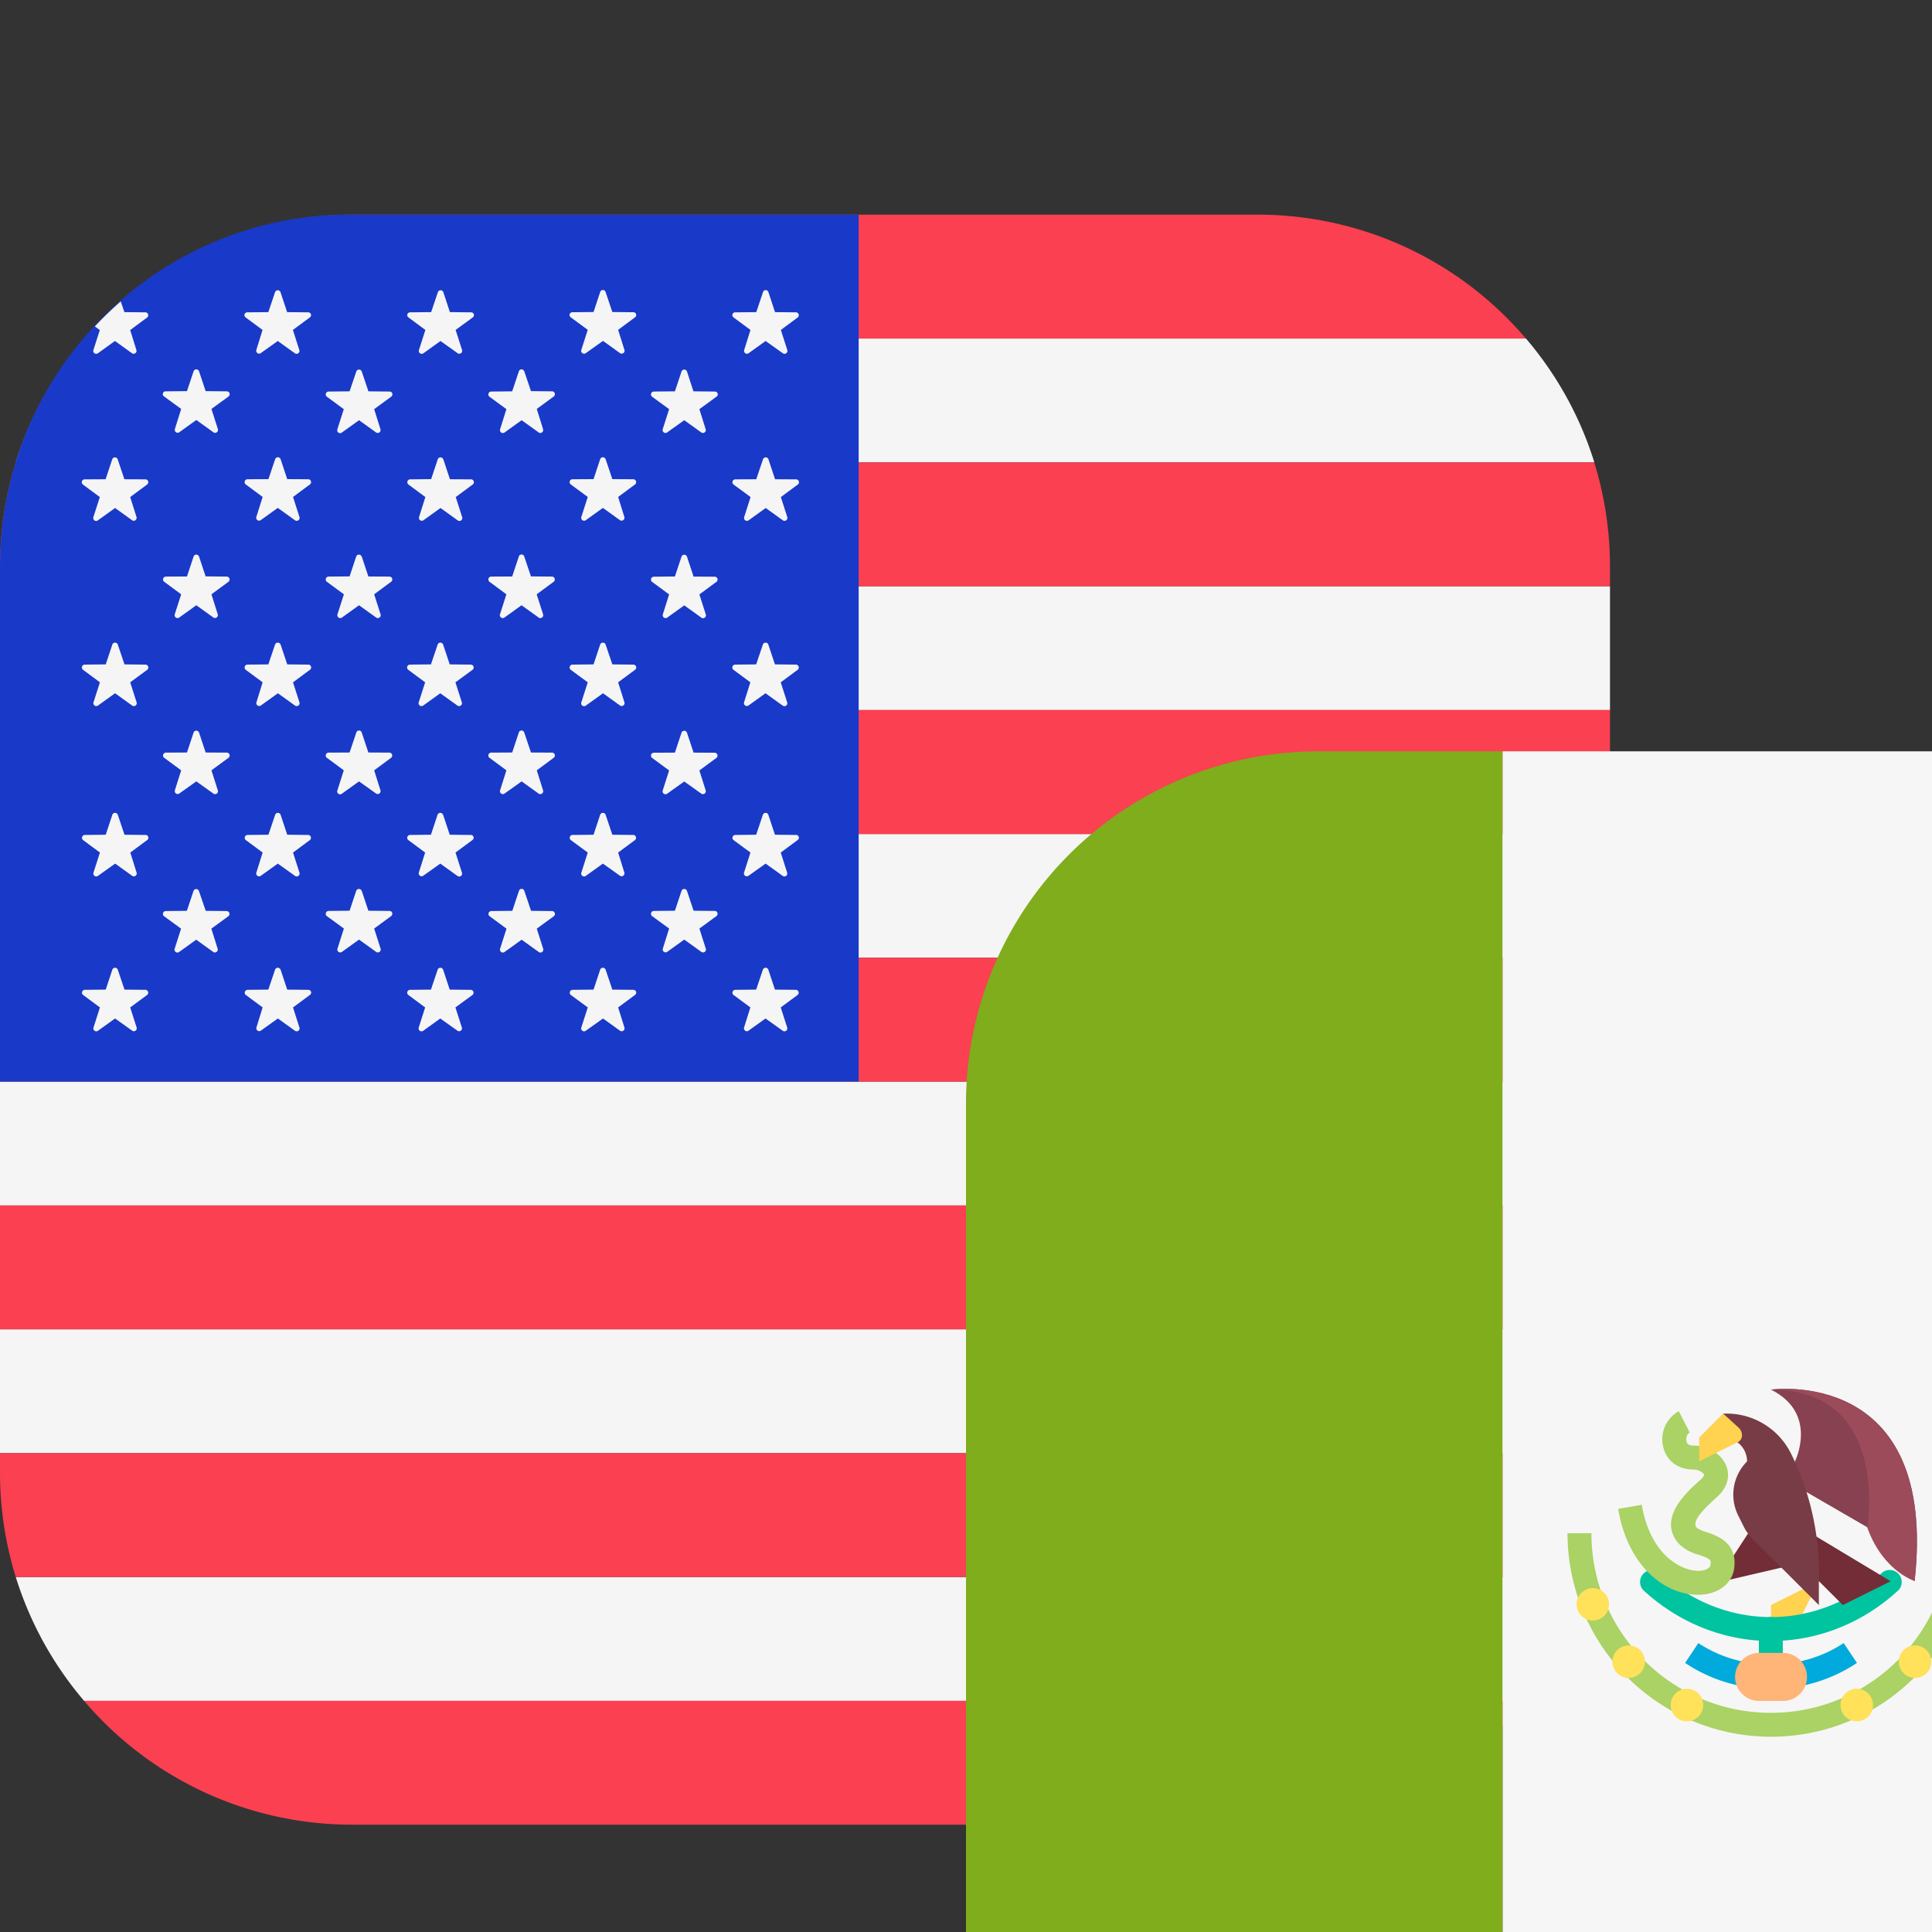 <svg width="56" height="56" viewBox="0 0 18 18" fill="none" xmlns="http://www.w3.org/2000/svg"><rect x="0" y="0" width="18" height="18" fill="#333333" stroke="none"/><path fill-rule="evenodd" clip-rule="evenodd" d="M.784 3.154h13.433c.285.334.504.725.637 1.154H.147c.134-.429.352-.82.637-1.154zM0 5.462h15v1.154H0V5.462zM15 7.77H0v1.153h15V7.77zM0 10.077h15v1.154H0v-1.154zm15 2.308H0v1.154h15v-1.154zM.147 14.693h14.707c-.133.429-.352.82-.637 1.154H.784a3.274 3.274 0 01-.637-1.154z" fill="#F5F5F5"/><path fill-rule="evenodd" clip-rule="evenodd" d="M11.719 2H3.28c-1 0-1.896.448-2.498 1.154h13.434A3.274 3.274 0 0011.719 2zM15 6.615H0V7.77h15V6.615zm-.147-2.307c.096.308.147.635.147.974v.18H0v-.18c0-.34.051-.666.147-.974h14.706zM15 8.923H0v1.154h15V8.923zm0 4.616v.18c0 .34-.051.666-.147.974H.147A3.28 3.28 0 010 13.719v-.18h15zm-.783 2.307H.783A3.274 3.274 0 003.281 17h8.438c1 0 1.896-.448 2.498-1.154zM0 11.231h15v1.154H0V11.23z" fill="#FA4051"/><path d="M8 2H3.25C1.455 2 0 3.47 0 5.281v4.796h8V2z" fill="#1939C9"/><path fill-rule="evenodd" clip-rule="evenodd" d="M2.613 2.721l.062.187.197.002c.025 0 .036.032.015.047l-.158.117.06.188a.027.027 0 01-.041.03l-.16-.115-.16.114a.027.027 0 01-.04-.03l.058-.187-.158-.117a.026.026 0 01.016-.047l.196-.002.063-.187a.027.027 0 01.05 0zM.87 3.262a.027.027 0 00.041.03l.16-.115.16.115a.027.027 0 00.04-.03l-.058-.187.158-.117a.027.027 0 00-.016-.048l-.196-.002-.034-.1a3.297 3.297 0 00-.241.233l.046.034-.06.187zm.226 1.016l.063.187.196.001c.026 0 .036.033.016.048l-.158.117.059.187a.027.027 0 01-.04.03l-.16-.115-.16.115a.027.027 0 01-.042-.03l.06-.187-.158-.117a.027.027 0 01.015-.048l.197-.001.062-.187a.027.027 0 01.05 0zM1.16 6.19l-.063-.186a.027.027 0 00-.05 0l-.062.186-.197.002a.027.027 0 00-.015.048l.158.117-.06.187a.027.027 0 00.041.03l.16-.115.16.115a.027.027 0 00.041-.03l-.06-.187.159-.117a.027.027 0 00-.016-.048L1.16 6.19zm-.063 1.4l.063.187.196.002c.026 0 .036.032.016.047l-.158.117.059.188a.027.027 0 01-.04.03l-.16-.115-.16.114a.027.027 0 01-.042-.03l.06-.187-.158-.117a.027.027 0 01.015-.047l.197-.002.062-.187a.027.027 0 01.05 0zm.063 1.63l-.063-.187a.027.027 0 00-.05 0l-.062.187-.197.002a.027.027 0 00-.015.047l.158.117-.06.188a.027.027 0 00.041.03l.16-.115.16.114a.027.027 0 00.041-.03l-.06-.187.159-.117a.027.027 0 00-.016-.047L1.16 9.22zm.694-5.762l.062.186.197.002c.026 0 .036.032.016.048l-.159.116.06.188a.027.027 0 01-.041.03l-.16-.115-.16.115a.027.027 0 01-.04-.03l.059-.188-.159-.116a.026.026 0 01.016-.048l.197-.002.062-.186a.027.027 0 01.05 0zm.062 1.913l-.062-.187a.027.027 0 00-.05 0l-.062.187-.197.001a.027.027 0 00-.016.048l.159.117-.06.187a.027.027 0 00.041.03l.16-.115.16.115a.027.027 0 00.04-.03l-.059-.187.159-.117a.027.027 0 00-.016-.048l-.197-.002zm-.062 1.453l.062.187.197.001c.026 0 .036.033.016.048l-.159.117.06.188a.027.027 0 01-.04.03l-.161-.115-.16.114a.027.027 0 01-.04-.03l.059-.187-.159-.117a.027.027 0 01.016-.048l.197-.001.062-.187a.027.027 0 01.05 0zm.062 1.66L1.853 8.3a.027.027 0 00-.05 0l-.062.186-.197.002a.027.027 0 00-.016.048l.159.116-.06.188a.027.027 0 00.041.03l.16-.115.16.115a.027.027 0 00.04-.03l-.059-.188.159-.116a.027.027 0 00-.016-.048l-.197-.002zm.76-4.02l-.062-.187a.027.027 0 00-.05 0l-.063.187-.196.001a.027.027 0 00-.016.048l.158.117-.059.187a.027.027 0 00.04.03l.16-.115.16.115a.027.027 0 00.042-.03l-.06-.187.158-.117a.027.027 0 00-.015-.048l-.197-.001zm-.062 1.54l.062.186.197.002c.025 0 .036.033.015.048l-.158.117.06.187a.027.027 0 01-.041.03l-.16-.115-.16.115a.027.027 0 01-.04-.03l.058-.187-.158-.117a.027.027 0 01.016-.048L2.5 6.19l.063-.186a.027.027 0 01.05 0zm.062 1.773l-.062-.187a.027.027 0 00-.05 0l-.063.187-.196.002a.027.027 0 00-.016.047l.158.117-.059.188a.027.027 0 00.04.03l.16-.115.16.114a.027.027 0 00.042-.03l-.06-.187.158-.117a.027.027 0 00-.015-.047l-.197-.002zm-.062 1.256l.062.187.197.002c.025 0 .036.032.015.047l-.158.117.06.188a.027.027 0 01-.041.03l-.16-.115-.16.114a.027.027 0 01-.04-.03l.058-.187-.158-.117a.027.027 0 01.016-.047L2.5 9.22l.063-.187a.027.027 0 01.05 0zm.818-5.389L3.37 3.46a.027.027 0 00-.05 0l-.063.186-.196.002a.027.027 0 00-.016.048l.158.116-.06.188a.027.027 0 00.042.03l.16-.115.16.115a.027.027 0 00.04-.03l-.059-.188.158-.116a.026.026 0 00-.015-.048l-.197-.002zm-.062 1.54l.062.187.197.001c.025 0 .036.033.015.048l-.158.117.06.187a.027.027 0 01-.041.03l-.16-.115-.16.115a.027.027 0 01-.041-.03l.06-.187-.159-.117a.027.027 0 01.016-.048l.196-.002.062-.186a.027.027 0 01.05 0zm.062 1.827l-.062-.187c-.008-.024-.042-.024-.05 0l-.063.187-.196.001a.027.027 0 00-.016.048l.158.117-.06.188a.027.027 0 00.042.03l.16-.115.16.114a.027.027 0 00.04-.03l-.059-.187.158-.117a.027.027 0 00-.015-.048l-.197-.001zM3.37 8.299l.062.186.197.002c.025 0 .036.032.015.048l-.158.116.06.188a.027.027 0 01-.041.03l-.16-.115-.16.115a.027.027 0 01-.041-.03l.06-.188-.159-.116a.027.027 0 01.016-.048l.196-.002.062-.186a.027.027 0 01.05 0zm.822-5.39l-.062-.188a.027.027 0 00-.05 0l-.063.187-.197.002a.026.026 0 00-.015.047l.158.117-.06.188a.027.027 0 00.041.03l.16-.115.16.114a.027.027 0 00.041-.03l-.06-.187.16-.117a.026.026 0 00-.016-.047l-.197-.002zm-.062 1.369l.062.187.197.001c.025 0 .036.033.015.048l-.158.117.06.187a.027.027 0 01-.042.03l-.16-.115-.16.115a.027.027 0 01-.04-.03l.059-.187-.158-.117a.027.027 0 01.015-.048l.197-.002.062-.186a.027.027 0 01.05 0zM4.19 6.19l-.062-.186a.027.027 0 00-.05 0l-.063.186-.197.002a.027.027 0 00-.015.048l.158.117-.06.187a.027.027 0 00.041.03l.16-.115.16.115a.027.027 0 00.041-.03l-.06-.187.16-.117a.027.027 0 00-.016-.048L4.19 6.19zm-.062 1.4l.062.187.197.002c.025 0 .036.032.015.047l-.158.117.06.188a.027.027 0 01-.042.03l-.16-.115-.16.114a.027.027 0 01-.04-.03l.059-.187-.158-.117a.027.027 0 01.015-.047l.197-.002.062-.187a.027.027 0 01.05 0zm.062 1.63l-.062-.187a.027.027 0 00-.05 0l-.063.187-.197.002a.027.027 0 00-.015.047l.158.117-.06.188a.027.027 0 00.041.03l.16-.115.16.114a.027.027 0 00.041-.03l-.06-.187.16-.117a.027.027 0 00-.016-.047L4.19 9.22zm.694-5.762l.063.186.196.002c.026 0 .036.032.016.048l-.158.116L5.06 4a.027.027 0 01-.04.03l-.16-.115-.16.115a.027.027 0 01-.041-.03l.059-.188-.158-.116a.027.027 0 01.015-.048l.197-.002.062-.186c.008-.025.042-.025.05 0zm.063 1.913l-.063-.187c-.008-.024-.042-.024-.05 0l-.062.187-.197.001a.027.027 0 00-.015.048l.158.117-.06.187a.027.027 0 00.041.03l.16-.115.16.115a.027.027 0 00.041-.03l-.06-.187.159-.117a.027.027 0 00-.016-.048l-.196-.002zm-.063 1.453l.063.187.196.001c.026 0 .036.033.016.048l-.158.117.059.188a.027.027 0 01-.04.03l-.16-.115-.16.114a.027.027 0 01-.041-.03l.059-.187-.158-.117a.027.027 0 01.015-.048l.197-.001.062-.187c.008-.024.042-.024.05 0zm.063 1.66L4.885 8.3c-.008-.025-.042-.025-.05 0l-.062.186-.197.002a.027.027 0 00-.015.048l.158.116-.06.188a.027.027 0 00.041.03l.16-.115.16.115a.027.027 0 00.041-.03l-.06-.188.159-.116a.027.027 0 00-.016-.048l-.196-.002zm.695-5.764l.063.187.196.002c.026 0 .036.032.016.047l-.158.117.059.188a.027.027 0 01-.04.03l-.16-.115-.16.114a.027.027 0 01-.042-.03l.06-.187-.159-.117a.026.026 0 01.016-.047l.197-.002.062-.187c.008-.024.042-.024.05 0zm.063 1.744l-.063-.187a.027.027 0 00-.05 0l-.062.187-.197.001a.027.027 0 00-.016.048l.159.117-.06.187a.027.027 0 00.041.03l.16-.115.16.115a.027.027 0 00.04-.03l-.058-.187.158-.117a.027.027 0 00-.016-.048l-.196-.001zm-.063 1.54l.063.186.196.002c.026 0 .036.033.016.048l-.158.117.059.187a.027.027 0 01-.04.03l-.16-.115-.16.115a.027.027 0 01-.042-.03l.06-.187-.159-.117a.027.027 0 01.016-.048l.197-.002.062-.186a.027.027 0 01.05 0zm.063 1.773l-.063-.187a.027.027 0 00-.05 0l-.062.187-.197.002a.027.027 0 00-.016.047l.159.117-.06.188a.027.027 0 00.041.03l.16-.115.16.114a.027.027 0 00.04-.03l-.058-.187.158-.117a.027.027 0 00-.016-.047l-.196-.002zm-.063 1.256l.063.187.196.002c.026 0 .036.032.016.047l-.158.117.059.188a.027.027 0 01-.04.03l-.16-.115-.16.114a.027.027 0 01-.042-.03l.06-.187-.159-.117a.027.027 0 01.016-.047l.197-.002.062-.187a.027.027 0 01.05 0zm.818-5.389L6.4 3.46a.027.027 0 00-.05 0l-.062.186-.197.002a.027.027 0 00-.016.048l.159.116-.06.188a.027.027 0 00.04.03l.161-.115.16.115a.027.027 0 00.04-.03l-.059-.188.159-.116a.026.026 0 00-.016-.048l-.197-.002zM6.4 5.185l.062.187.197.001c.026 0 .036.033.016.048l-.159.117.06.187a.027.027 0 01-.041.03l-.16-.115-.16.115a.027.027 0 01-.04-.03l.059-.187-.159-.117a.027.027 0 01.016-.048l.197-.002.062-.186a.027.027 0 01.05 0zm.062 1.827L6.4 6.825a.027.027 0 00-.05 0l-.062.187-.197.001a.027.027 0 00-.016.048l.159.117-.06.188a.027.027 0 00.04.03l.161-.115.16.114a.027.027 0 00.04-.03l-.059-.187.159-.117a.027.027 0 00-.016-.048l-.197-.001zM6.4 8.299l.062.186.197.002c.026 0 .036.032.016.048l-.159.116.06.188a.027.027 0 01-.041.03l-.16-.115-.16.115a.027.027 0 01-.04-.03l.059-.188-.159-.116a.027.027 0 01.016-.048l.197-.002.062-.186a.027.027 0 01.05 0zm.821-5.39l-.062-.188c-.008-.024-.042-.024-.05 0l-.063.187-.196.002a.026.026 0 00-.016.047l.158.117-.059.188a.027.027 0 00.04.03l.16-.115.16.114a.027.027 0 00.042-.03l-.06-.187.158-.117a.027.027 0 00-.015-.047l-.197-.002zm-.062 1.369l.062.187.197.001c.025 0 .036.033.015.048l-.158.117.06.187a.027.027 0 01-.041.03l-.16-.115-.16.115a.027.027 0 01-.041-.03l.06-.187-.159-.117a.027.027 0 01.016-.048l.196-.001.063-.187a.027.027 0 01.05 0zM7.22 6.19l-.062-.186a.027.027 0 00-.05 0l-.063.186-.196.002a.027.027 0 00-.016.048l.158.117-.059.187a.027.027 0 00.04.03l.16-.115.16.115a.027.027 0 00.042-.03l-.06-.187.158-.117a.027.027 0 00-.015-.048L7.22 6.19zm-.062 1.4l.062.187.197.002c.025 0 .036.032.015.047l-.158.117.06.188a.027.027 0 01-.041.03l-.16-.115-.16.114a.027.027 0 01-.041-.03l.06-.187-.159-.117a.027.027 0 01.016-.047l.196-.002.063-.187a.027.027 0 01.05 0zm.062 1.63l-.062-.187a.027.027 0 00-.05 0l-.063.187-.196.002a.027.027 0 00-.016.047l.158.117-.059.188a.027.027 0 00.04.03l.16-.115.16.114a.027.027 0 00.042-.03l-.06-.187.158-.117a.027.027 0 00-.015-.047L7.22 9.22z" fill="#F5F5F5"/><path d="M12.281 7A3.281 3.281 0 009 10.281v8.438A3.281 3.281 0 0012.281 22H14V7h-1.719z" fill="#7FAD1B"/><path d="M19 7h-5v15h5V7z" fill="#F6F6F6"/><path d="M20.72 7H19v15h1.719A3.281 3.281 0 0024 18.719V10.28A3.281 3.281 0 0020.72 7z" fill="#FB4B4E"/><path d="M16.946 14.731l-.446.223v.223h.223l.223-.446z" fill="#FFD250"/><path d="M16.499 15.735a.111.111 0 01-.112-.112v-.446a.111.111 0 11.223 0v.446c0 .062-.05.112-.111.112z" fill="#00C3A0"/><path d="M16.5 15.289c-.439 0-.862-.17-1.192-.476a.112.112 0 01.152-.163c.289.268.658.416 1.04.416.38 0 .75-.148 1.038-.416a.112.112 0 01.152.163c-.33.307-.753.476-1.19.476z" fill="#00C3A0"/><path d="M16.5 15.735c-.286 0-.563-.083-.8-.242l.123-.185c.402.267.952.267 1.354 0l.124.185a1.443 1.443 0 01-.8.242z" fill="#00AADC"/><path d="M16.323 14.23l-.247.38-.041.126.64-.149-.352-.357z" fill="#732D37"/><path d="M15.818 14.858c-.295 0-.648-.248-.742-.8l.22-.038c.078.46.36.616.53.615.052-.001.107-.019.11-.056.006-.044.007-.054-.11-.094a.403.403 0 01-.185-.103c-.204-.233.072-.48.205-.598.023-.021.033-.039.03-.046-.007-.018-.05-.047-.1-.047-.142 0-.25-.08-.28-.21a.298.298 0 01.145-.333l.102.198c-.027.014-.038.054-.03.083.002.012.009.039.063.039.136 0 .266.08.308.191.019.047.046.17-.09.291-.146.131-.234.23-.185.285a.316.316 0 00.089.039c.1.034.287.097.26.33-.016.148-.148.25-.326.254h-.014z" fill="#AAD264"/><path d="M16.723 13.616s.223-.446-.223-.669c0 0 1.561-.223 1.338 1.784-.146-.117-.364-.33-.441-.502l-.674-.39v-.223z" fill="#874150"/><path d="M16.5 14.062l1.115.67-.446.222-.669-.669v-.223z" fill="#732D37"/><path d="M16.054 13.393c.123 0 .223.1.223.223a.437.437 0 00-.082.505l.05.1c.021.043.049.081.082.115l.619.618v-.308c0-.384-.09-.762-.261-1.106a.669.669 0 00-.599-.37h-.032v.223z" fill="#783C46"/><path d="M16.054 13.17l-.223.223v.223s.265-.134.355-.177c.062-.03.05-.1.015-.135a16.017 16.017 0 00-.147-.134z" fill="#FFD250"/><path d="M16.5 16.181a1.898 1.898 0 01-1.896-1.896h.223c0 .923.75 1.673 1.672 1.673.923 0 1.673-.75 1.673-1.673h.223c0 1.046-.85 1.896-1.896 1.896z" fill="#AAD264"/><path d="M14.84 15.098a.151.151 0 100-.302.151.151 0 000 .302zM15.174 15.633a.151.151 0 100-.303.151.151 0 000 .303zM15.717 16.037a.151.151 0 100-.303.151.151 0 000 .303zM18.177 15.098a.151.151 0 100-.302.151.151 0 000 .302zM17.842 15.633a.151.151 0 100-.303.151.151 0 000 .303zM17.299 16.037a.151.151 0 100-.303.151.151 0 000 .303z" fill="#FFE15A"/><path d="M16.612 15.847h-.223a.223.223 0 110-.447h.223a.223.223 0 010 .447z" fill="#FFB478"/><path d="M17.397 14.23c.074.218.232.418.441.501.223-2.007-1.338-1.784-1.338-1.784 1.115 0 .897 1.283.897 1.283z" fill="#9B4B5A"/></svg>